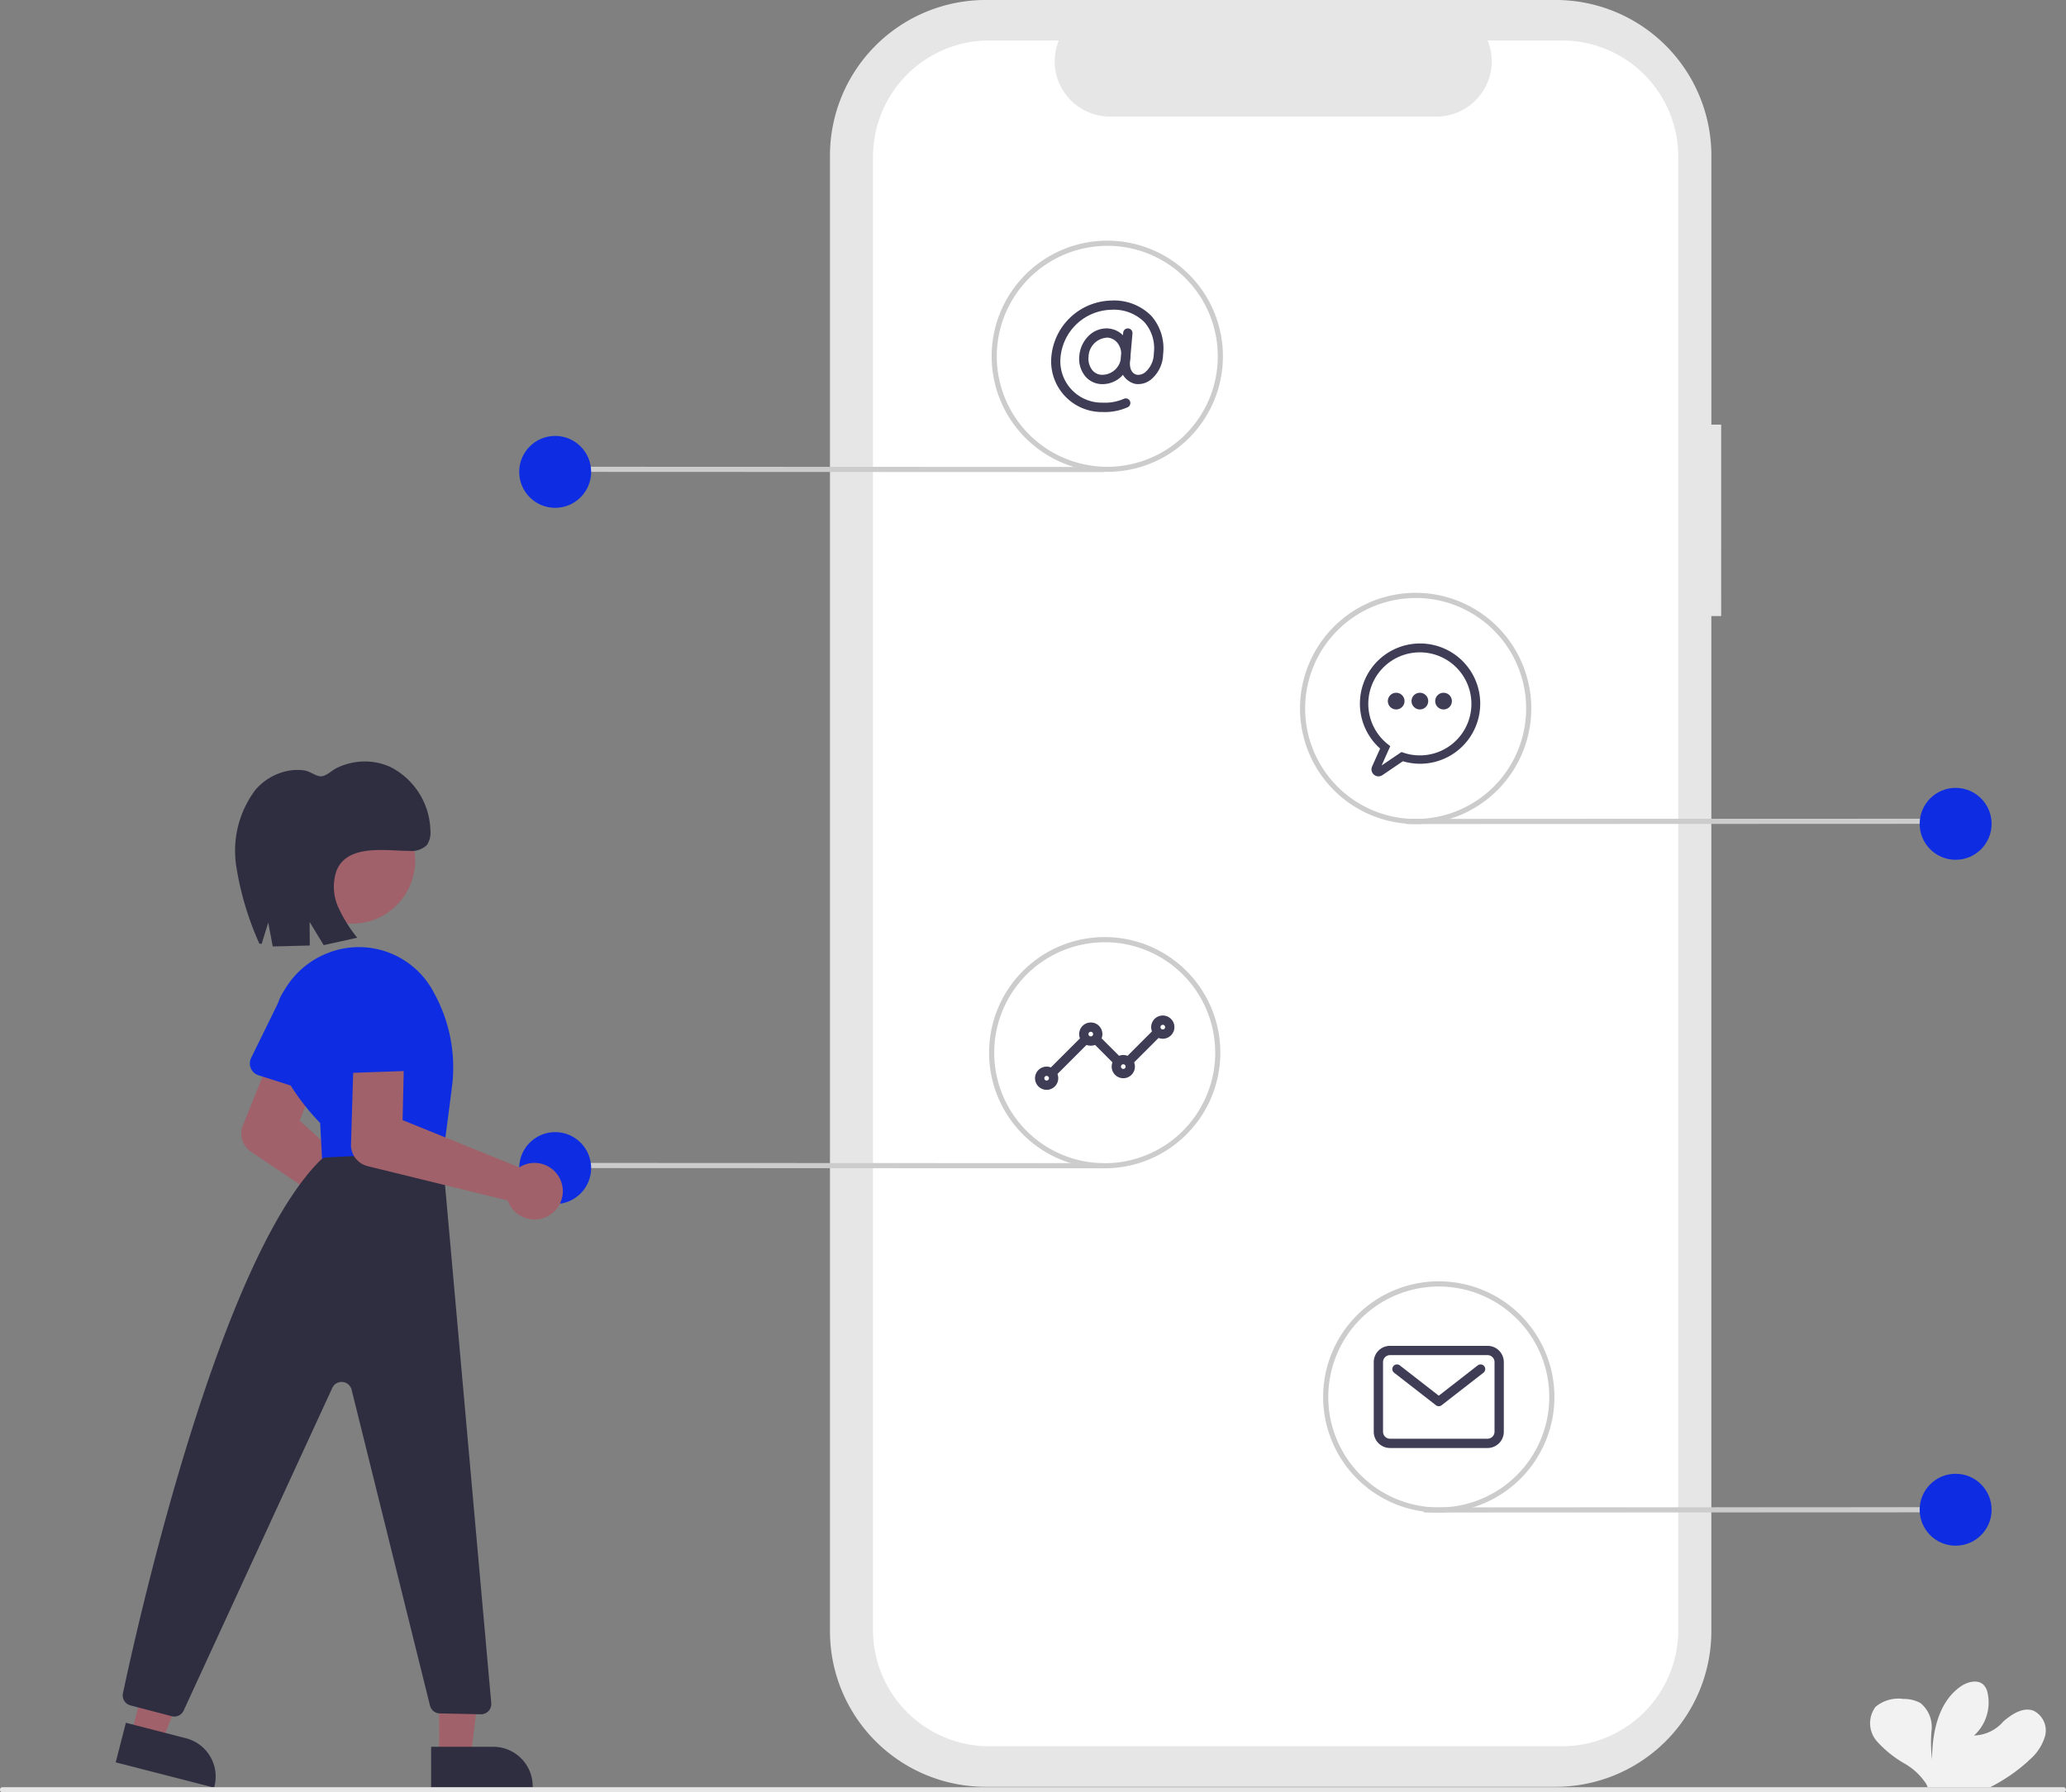 <svg xmlns="http://www.w3.org/2000/svg" width="133.429" height="115.785" viewBox="0 0 133.429 115.785">
  <rect x="0" y="0" width="133.429" height="115.785" fill="#808080" stroke="none"/>
  <g id="undraw_mobile_marketing_re_p77p" transform="translate(0 0)">
    <path id="Path_22" data-name="Path 22" d="M578.558,128.588h-.634V111.214a10.056,10.056,0,0,0-10.056-10.056h-36.81A10.056,10.056,0,0,0,521,111.214V206.53a10.056,10.056,0,0,0,10.056,10.056h36.81a10.056,10.056,0,0,0,10.056-10.056V140.955h.634Z" transform="translate(-467.398 -101.159)" fill="#e6e6e6"/>
    <path id="Path_23" data-name="Path 23" d="M582.219,116.917h-4.8a3.568,3.568,0,0,1-3.3,4.915H553.023a3.568,3.568,0,0,1-3.3-4.915h-4.488a7.51,7.51,0,0,0-7.51,7.51V219.6a7.51,7.51,0,0,0,7.51,7.51h36.987a7.51,7.51,0,0,0,7.51-7.51h0V124.427a7.51,7.51,0,0,0-7.509-7.51Z" transform="translate(-481.343 -114.302)" fill="#fff"/>
    <path id="Path_110" data-name="Path 110" d="M619.456,232.594a1.428,1.428,0,0,1-1.067-.464,1.779,1.779,0,0,1-.422-1.362,2.059,2.059,0,0,1,.552-1.242,1.658,1.658,0,0,1,1.2-.532,1.5,1.5,0,0,1,1.115.492,1.746,1.746,0,0,1,.43,1.335h0a1.983,1.983,0,0,1-.6,1.3A1.763,1.763,0,0,1,619.456,232.594Zm.264-3a1.264,1.264,0,0,0-1.155,1.227,1.181,1.181,0,0,0,.267.9.824.824,0,0,0,.624.27,1.227,1.227,0,0,0,1.212-1.227,1.146,1.146,0,0,0-.274-.877.9.9,0,0,0-.673-.3Zm1.246,1.2Z" transform="translate(-548.262 -207.779)" fill="#3f3d56"/>
    <path id="Path_111" data-name="Path 111" d="M610.388,225.347a3.274,3.274,0,0,1-3.309-3.627,3.977,3.977,0,0,1,3.89-3.574,3.368,3.368,0,0,1,2.57,1,3.18,3.18,0,0,1,.752,2.468,2.188,2.188,0,0,1-.783,1.635,1.315,1.315,0,0,1-1,.285,1.259,1.259,0,0,1-.954-1.513l.159-1.8a.3.3,0,0,1,.6.053l-.159,1.8c-.043.485.13.81.461.869a.724.724,0,0,0,.526-.171,1.613,1.613,0,0,0,.55-1.212,2.555,2.555,0,0,0-.6-2.01,2.788,2.788,0,0,0-2.128-.809,3.374,3.374,0,0,0-3.292,3.027,2.675,2.675,0,0,0,2.711,2.974,3.011,3.011,0,0,0,1.37-.248.3.3,0,1,1,.232.553A3.6,3.6,0,0,1,610.388,225.347Z" transform="translate(-539.174 -198.731)" fill="#3f3d56"/>
    <path id="Path_112" data-name="Path 112" d="M606.514,504.885a.3.3,0,0,1-.212-.512l1.95-1.95a.3.3,0,1,1,.424.424l-1.95,1.95A.3.3,0,0,1,606.514,504.885Zm4.951-.75a.3.3,0,0,1-.212-.512l1.65-1.65a.3.3,0,1,1,.424.424l-1.65,1.65A.3.3,0,0,1,611.465,504.135Zm-.9,0a.3.3,0,0,1-.212-.088l-1.2-1.2a.3.3,0,1,1,.424-.424l1.2,1.2a.3.3,0,0,1-.212.512Z" transform="translate(-538.468 -435.382)" fill="#3f3d56"/>
    <path id="Path_113" data-name="Path 113" d="M646.74,497.96a.75.75,0,1,1,.75-.75A.75.75,0,0,1,646.74,497.96Zm0-.9a.15.15,0,1,0,.15.15.15.15,0,0,0-.15-.15Z" transform="translate(-571.643 -430.858)" fill="#3f3d56"/>
    <path id="Path_114" data-name="Path 114" d="M631.372,513.328a.75.75,0,1,1,.75-.75.75.75,0,0,1-.75.75Zm0-.9a.15.15,0,1,0,.15.15A.15.15,0,0,0,631.372,512.428Z" transform="translate(-558.826 -443.675)" fill="#3f3d56"/>
    <path id="Path_115" data-name="Path 115" d="M618.716,500.672a.75.75,0,1,1,.75-.75A.75.75,0,0,1,618.716,500.672Zm0-.9a.15.15,0,1,0,.15.15.15.15,0,0,0-.15-.15Z" transform="translate(-548.27 -433.12)" fill="#3f3d56"/>
    <path id="Path_116" data-name="Path 116" d="M601.54,517.848a.75.75,0,1,1,.75-.75A.75.75,0,0,1,601.54,517.848Zm0-.9a.15.15,0,1,0,.15.15.15.15,0,0,0-.15-.15Z" transform="translate(-533.945 -447.445)" fill="#3f3d56"/>
    <path id="Path_117" data-name="Path 117" d="M739.949,631.637h-6.3a1.051,1.051,0,0,1-1.05-1.05v-4.5a1.051,1.051,0,0,1,1.05-1.05h6.3a1.051,1.051,0,0,1,1.05,1.05v4.5A1.051,1.051,0,0,1,739.949,631.637Zm-6.3-6a.451.451,0,0,0-.45.45v4.5a.451.451,0,0,0,.45.45h6.3a.451.451,0,0,0,.45-.45v-4.5a.451.451,0,0,0-.45-.45Z" transform="translate(-643.878 -538.096)" fill="#3f3d56"/>
    <path id="Path_118" data-name="Path 118" d="M742.831,634.969a.3.3,0,0,1-.184-.063l-2.7-2.1a.3.3,0,0,1,.368-.474l2.516,1.957,2.516-1.957a.3.3,0,1,1,.368.474l-2.7,2.1A.3.3,0,0,1,742.831,634.969Z" transform="translate(-649.91 -544.128)" fill="#3f3d56"/>
    <path id="Path_119" data-name="Path 119" d="M786.568,688.173l-34.708.014a.166.166,0,1,1,0-.332l34.708-.014a.166.166,0,1,1,0,.332Z" transform="translate(-659.805 -590.478)" fill="#ccc"/>
    <circle id="Ellipse_10" data-name="Ellipse 10" cx="2.323" cy="2.323" r="2.323" transform="translate(123.978 95.206)" fill="#0e2de2"/>
    <path id="Path_120" data-name="Path 120" d="M779.9,420.173l-35.04.014a.166.166,0,1,1,0-.332l35.04-.014a.166.166,0,1,1,0,.332Z" transform="translate(-653.967 -366.954)" fill="#ccc"/>
    <circle id="Ellipse_11" data-name="Ellipse 11" cx="2.323" cy="2.323" r="2.323" transform="translate(123.978 50.896)" fill="#0e2de2"/>
    <path id="Path_121" data-name="Path 121" d="M415.434,283.173l35.04.014a.166.166,0,0,0,0-.332l-35.04-.014a.166.166,0,0,0,0,.332Z" transform="translate(-379.211 -252.69)" fill="#ccc"/>
    <circle id="Ellipse_12" data-name="Ellipse 12" cx="2.323" cy="2.323" r="2.323" transform="translate(33.532 28.16)" fill="#0e2de2"/>
    <path id="Path_122" data-name="Path 122" d="M415.434,554.173l35.04.014a.166.166,0,0,0,0-.332l-35.04-.014a.166.166,0,1,0,0,.332Z" transform="translate(-379.211 -478.716)" fill="#ccc"/>
    <circle id="Ellipse_13" data-name="Ellipse 13" cx="2.323" cy="2.323" r="2.323" transform="translate(33.532 73.134)" fill="#0e2de2"/>
    <path id="Path_123" data-name="Path 123" d="M720.378,614.86a7.468,7.468,0,1,1,7.468-7.468A7.468,7.468,0,0,1,720.378,614.86Zm0-14.6a7.136,7.136,0,1,0,7.136,7.136,7.136,7.136,0,0,0-7.136-7.136Z" transform="translate(-627.457 -517.151)" fill="#ccc"/>
    <path id="Path_124" data-name="Path 124" d="M590.378,480.86a7.468,7.468,0,1,1,7.468-7.468A7.468,7.468,0,0,1,590.378,480.86Zm0-14.6a7.136,7.136,0,1,0,7.136,7.136A7.136,7.136,0,0,0,590.378,466.256Z" transform="translate(-519.032 -405.389)" fill="#ccc"/>
    <path id="Path_125" data-name="Path 125" d="M711.378,346.86a7.468,7.468,0,1,1,7.468-7.468A7.468,7.468,0,0,1,711.378,346.86Zm0-14.6a7.136,7.136,0,1,0,7.136,7.136A7.136,7.136,0,0,0,711.378,332.256Z" transform="translate(-619.951 -293.627)" fill="#ccc"/>
    <path id="Path_126" data-name="Path 126" d="M591.378,209.777a7.468,7.468,0,1,1,7.468-7.468A7.468,7.468,0,0,1,591.378,209.777Zm0-14.6a7.136,7.136,0,1,0,7.136,7.136A7.136,7.136,0,0,0,591.378,195.173Z" transform="translate(-519.866 -179.294)" fill="#ccc"/>
    <path id="Path_127" data-name="Path 127" d="M300.932,496.821a1.829,1.829,0,0,1-.714-1.308,1.705,1.705,0,0,1,0-.179l-7.728-5.2a1.419,1.419,0,0,1-.554-1.6l3.694-9.177a1.61,1.61,0,1,1,2.991,1.19l-2.982,7.583,6.018,5.466a1.739,1.739,0,0,1,.241-.037,1.826,1.826,0,0,1,.5,3.612,1.891,1.891,0,0,1-.356.034A1.8,1.8,0,0,1,300.932,496.821Z" transform="translate(-276.287 -415.739)" fill="#a0616a"/>
    <path id="Path_128" data-name="Path 128" d="M295.3,487.74a.8.8,0,0,1,.017-.665l1.763-3.6a2.22,2.22,0,1,1,4.235,1.332l-.644,3.973a.8.8,0,0,1-1.031.634l-3.848-1.223A.8.8,0,0,1,295.3,487.74Z" transform="translate(-279.1 -418.728)" fill="#0e2de2"/>
    <path id="Path_129" data-name="Path 129" d="M170.906,644.51h2.035l.968-7.848h-3Z" transform="translate(-142.543 -531.004)" fill="#a0616a"/>
    <path id="Path_130" data-name="Path 130" d="M365.781,781.105h4.007a2.553,2.553,0,0,1,2.553,2.554v.083h-6.56Z" transform="translate(-337.937 -668.264)" fill="#2f2e41"/>
    <path id="Path_131" data-name="Path 131" d="M51.025,637.065l1.971.506,2.891-7.36-2.908-.747Z" transform="translate(-42.557 -525.001)" fill="#a0616a"/>
    <path id="Path_132" data-name="Path 132" d="M243.694,771.767l3.881,1h0a2.553,2.553,0,0,1,1.837,3.109l-.021.08-6.354-1.633Z" transform="translate(-235.564 -660.476)" fill="#2f2e41"/>
    <circle id="Ellipse_14" data-name="Ellipse 14" cx="4.076" cy="4.076" r="4.076" transform="translate(18.662 51.516)" fill="#a0616a"/>
    <path id="Path_133" data-name="Path 133" d="M307.275,481.189a14.725,14.725,0,0,1-2.446-3.358,5.429,5.429,0,0,1-.256-4.394,5.55,5.55,0,0,1,3.152-3.21,5.457,5.457,0,0,1,6.906,2.563,9.961,9.961,0,0,1,1.188,5.8c-.443,3.542-.7,5.373-.77,5.442l-.023.023-7.582.337Z" transform="translate(-286.598 -408.643)" fill="#0e2de2"/>
    <path id="Path_134" data-name="Path 134" d="M258.971,549.992l6.785-.338a.664.664,0,0,1,.694.6l3.121,34.989a.664.664,0,0,1-.675.723l-2.651-.056a.664.664,0,0,1-.63-.5L260.552,565a.664.664,0,0,0-1.247-.118l-9.6,20.844a.664.664,0,0,1-.771.365l-2.668-.7a.663.663,0,0,1-.482-.779c.878-4.144,6.136-27.873,12.756-34.441A.654.654,0,0,1,258.971,549.992Z" transform="translate(-237.844 -475.224)" fill="#2f2e41"/>
    <path id="Path_135" data-name="Path 135" d="M345.889,494.274a1.829,1.829,0,0,1-1.121-.981,1.717,1.717,0,0,1-.066-.167l-9.05-2.218a1.419,1.419,0,0,1-1.074-1.315l.3-9.887a1.61,1.61,0,1,1,3.218.084l-.182,8.146,7.535,3.053a1.783,1.783,0,0,1,.213-.118h0a1.827,1.827,0,1,1,.227,3.4Z" transform="translate(-311.912 -415.576)" fill="#a0616a"/>
    <path id="Path_136" data-name="Path 136" d="M329.5,482.471a.8.8,0,0,1-.208-.632l.449-3.987a2.22,2.22,0,1,1,4.437-.17l.73,3.958a.8.8,0,0,1-.758.944l-4.035.142A.8.8,0,0,1,329.5,482.471Z" transform="translate(-307.496 -413.415)" fill="#0e2de2"/>
    <path id="Path_137" data-name="Path 137" d="M291.281,409.354l.426-1.376.291,1.545,2.392-.063-.011-1.523.909,1.5,2.168-.479a9.024,9.024,0,0,1-1.228-1.971,3.241,3.241,0,0,1-.127-2.316c.684-1.82,3.278-1.311,4.7-1.326a1.419,1.419,0,0,0,1.152-.373,1.457,1.457,0,0,0,.227-.956,4.734,4.734,0,0,0-2.568-4.08,3.98,3.98,0,0,0-2.308-.313,4.171,4.171,0,0,0-1.177.371c-.331.162-.68.547-1.036.537-.3-.009-.7-.321-1.023-.375a3.164,3.164,0,0,0-1.182.041,3.713,3.713,0,0,0-2,1.2,6.534,6.534,0,0,0-1.245,4.934,19.355,19.355,0,0,0,1.493,5.006" transform="translate(-274.383 -348.381)" fill="#2f2e41"/>
    <path id="Path_138" data-name="Path 138" d="M331.263,797.173h-133.1a.166.166,0,0,1,0-.332h133.1a.166.166,0,0,1,0,.332Z" transform="translate(-198 -681.388)" fill="#e6e6e6"/>
    <path id="Path_139" data-name="Path 139" d="M935.938,760.789A3.2,3.2,0,0,0,937,759.2a1.428,1.428,0,0,0-.738-1.623c-.678-.262-1.4.209-1.951.683a2.605,2.605,0,0,1-1.9.915,2.885,2.885,0,0,0,.885-2.7,1.1,1.1,0,0,0-.248-.551c-.375-.4-1.058-.229-1.51.088-1.433,1.008-1.832,2.954-1.838,4.706a8.68,8.68,0,0,1-.028-1.929,1.987,1.987,0,0,0-.727-1.714,2.2,2.2,0,0,0-1.1-.262,2.3,2.3,0,0,0-1.8.513,1.772,1.772,0,0,0,.072,2.2,7.205,7.205,0,0,0,1.863,1.493,4.112,4.112,0,0,1,1.334,1.27,1.211,1.211,0,0,1,.1.226h4.037a11.234,11.234,0,0,0,2.5-1.725Z" transform="translate(-804.92 -647.061)" fill="#f2f2f2"/>
    <path id="Path_140" data-name="Path 140" d="M728.4,360.228a.451.451,0,0,1-.41-.635l.519-1.159a3.885,3.885,0,1,1,1.469.818l-1.325.9A.45.45,0,0,1,728.4,360.228Zm2.68-8.01A3.327,3.327,0,0,0,729,358.148l.164.13-.559,1.247,1.282-.868.127.043a3.328,3.328,0,1,0,1.059-6.482Z" transform="translate(-639.376 -310.076)" fill="#3f3d56"/>
    <circle id="Ellipse_15" data-name="Ellipse 15" cx="0.54" cy="0.54" r="0.54" transform="translate(91.16 44.751)" fill="#3f3d56"/>
    <circle id="Ellipse_16" data-name="Ellipse 16" cx="0.54" cy="0.54" r="0.54" transform="translate(89.63 44.751)" fill="#3f3d56"/>
    <circle id="Ellipse_17" data-name="Ellipse 17" cx="0.54" cy="0.54" r="0.54" transform="translate(92.689 44.751)" fill="#3f3d56"/>
  </g>
</svg>
